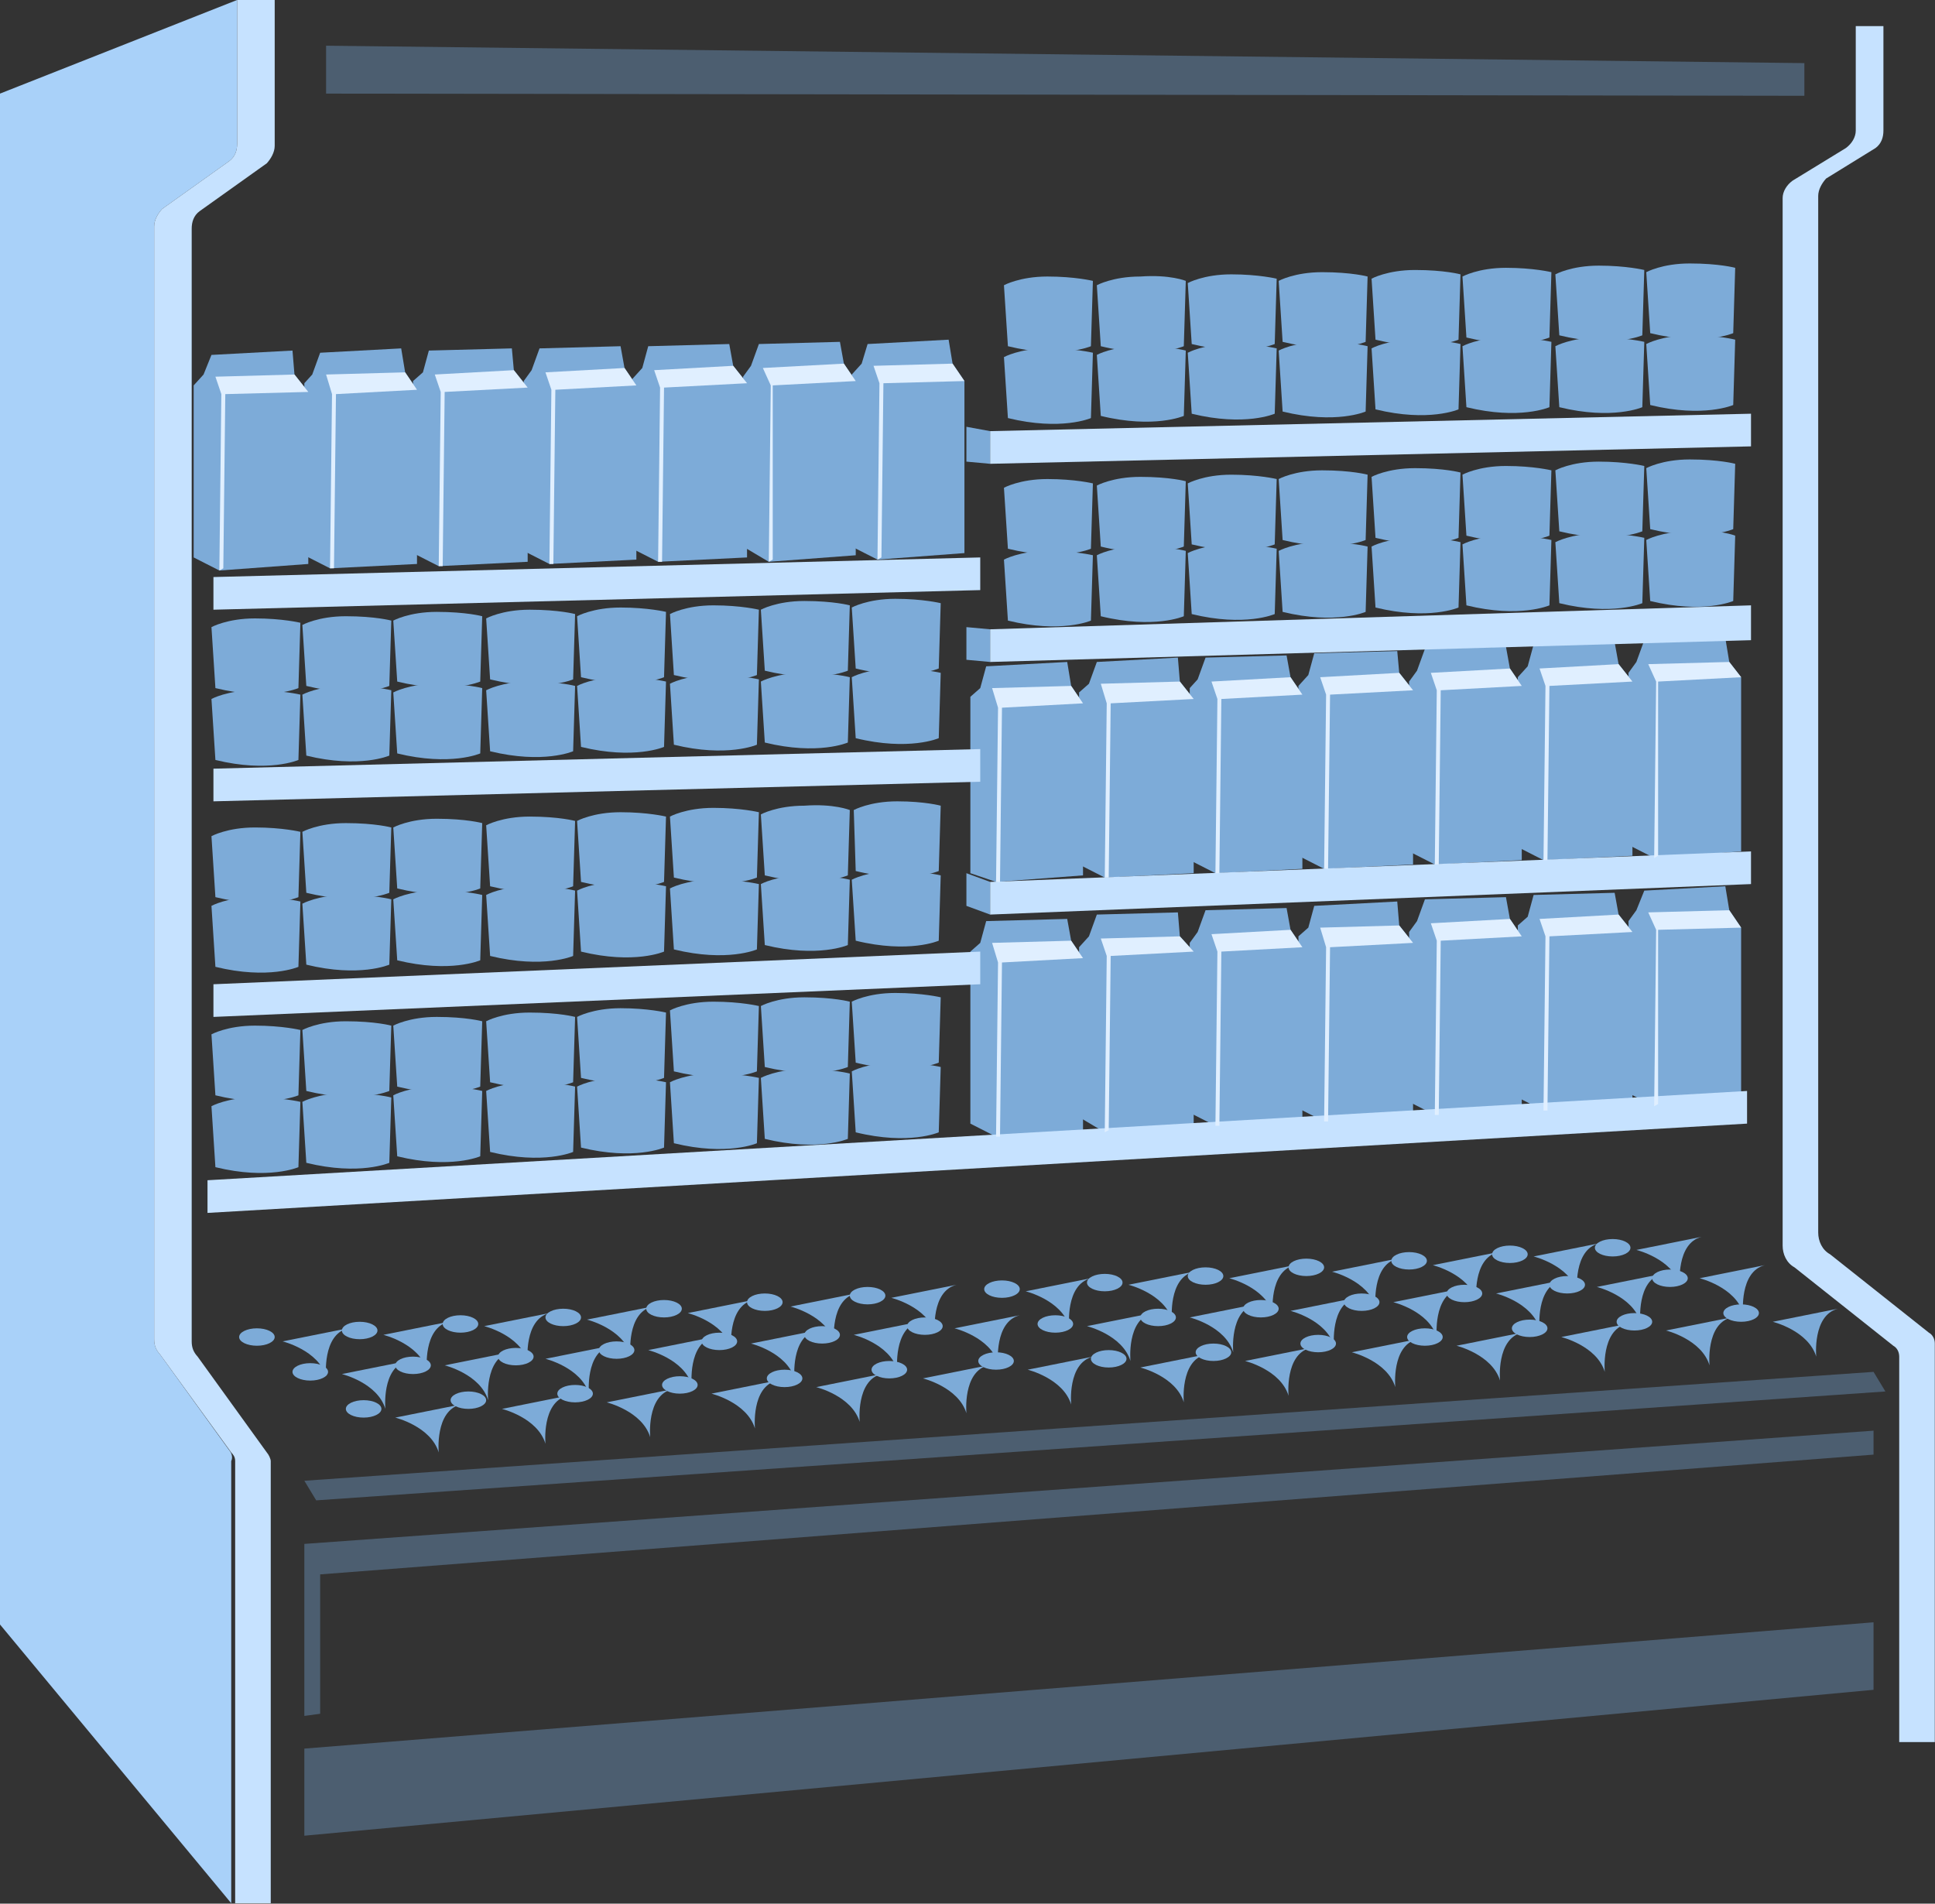 <?xml version='1.0' encoding='UTF-8' standalone='no'?>
<svg xmlns:svg="http://www.w3.org/2000/svg" inkscape:version="1.0beta1 (d07a077, 2019-11-03)" sodipodi:docname="Storerefrigerator_min_blue.svg" id="svg5455" xmlns="http://www.w3.org/2000/svg" xmlns:rdf="http://www.w3.org/1999/02/22-rdf-syntax-ns#" xmlns:inkscape="http://www.inkscape.org/namespaces/inkscape" height="122.91" xmlns:atv="http://webmi.atvise.com/2007/svgext" width="124.932" xmlns:sodipodi="http://sodipodi.sourceforge.net/DTD/sodipodi-0.dtd" version="1.1" xmlns:cc="http://creativecommons.org/ns#" xmlns:xlink="http://www.w3.org/1999/xlink" xmlns:dc="http://purl.org/dc/elements/1.1/">
 <rect width="100%" height="100%" fill="#333333" stroke="none"/>
 <defs id="defs5449"/>
 <sodipodi:namedview bordercolor="#666666" inkscape:window-x="234" inkscape:document-rotation="0" inkscape:pageopacity="0.0" borderopacity="1.0" inkscape:document-units="mm" inkscape:zoom="0.35" pagecolor="#ffffff" inkscape:cx="331.80714" inkscape:current-layer="layer1" inkscape:cy="243.7" id="base" inkscape:pageshadow="2" showgrid="false" inkscape:window-height="951" inkscape:window-maximized="0" inkscape:window-width="1644" inkscape:window-y="23"/>
 <g atv:refpx="62.466" inkscape:groupmode="layer" atv:refpy="61.455" id="layer1" transform="translate(-18.043,-83.688)" inkscape:label="Слой 1">
  <g atv:refpx="80.509" atv:refpy="145.143" id="g6750" transform="matrix(1.276,0,0,1.406,16.256,74.125)">
   <g atv:refpx="7.4" atv:refpy="50.5" id="shape">
    <path atv:refpx="7.4" atv:refpy="50.5" d="M13,73.4L9.5,69C9.3,68.8 9.2,68.6 9.2,68.3L9.2,17.2C9.2,16.9 9.399,16.599 9.6,16.4L13,14.2C13.3,14 13.4,13.7 13.4,13.399L13.4,6.8L1.4,11.1L1.4,81.4L13.1,94.2L13.1,73.9C13.2,73.7 13.1,73.5 13,73.4" id="path6113" inkscape:connector-curvature="0" fill="#a9d1f9"/>
   </g>
   <g atv:refpx="52.8" atv:refpy="46.2" id="dark">
    <polygon atv:refpx="50.9" atv:refpy="36.4" points="50.3,35.6 51.5,35.7 51.5,37.2 50.3,37.1 " id="polygon6116" fill="#7dabd8"/>
    <polygon atv:refpx="50.9" atv:refpy="27.25" points="50.3,26.4 51.5,26.6 51.5,28.1 50.3,28 " id="polygon6118" fill="#7dabd8"/>
    <polygon atv:refpx="50.9" atv:refpy="47.85" points="50.3,46.9 51.5,47.3 51.5,48.8 50.3,48.4 " id="polygon6120" fill="#7dabd8"/>
    <polygon atv:refpx="86.65" atv:refpy="52.55" points="88.7,47.5 84.6,47.7 84.2,48.6 83.8,49.1 83.8,57 85.1,57.6 89.5,57.3 89.5,49.4 88.9,48.6 " id="polygon6122" fill="#7dabd8"/>
    <polygon atv:refpx="81.1" atv:refpy="52.8" points="83.1,47.8 79,47.9 78.7,48.9 78.2,49.3 78.2,57.2 79.5,57.8 84,57.6 84,49.6 83.3,48.8 " id="polygon6124" fill="#7dabd8"/>
    <polygon atv:refpx="75.55" atv:refpy="53" points="77.6,48 73.5,48.1 73.1,49.1 72.7,49.6 72.7,57.4 74,58 78.4,57.8 78.4,49.8 77.8,49 " id="polygon6126" fill="#7dabd8"/>
    <polygon atv:refpx="70" atv:refpy="53.25" points="72.1,48.2 67.9,48.4 67.6,49.4 67.1,49.8 67.1,57.7 68.4,58.3 72.9,58.1 72.9,50.1 72.2,49.3 " id="polygon6128" fill="#7dabd8"/>
    <polygon atv:refpx="64.45" atv:refpy="53.5" points="66.5,48.5 62.4,48.6 62,49.6 61.6,50.1 61.6,57.9 62.9,58.5 67.3,58.3 67.3,50.3 66.7,49.5 " id="polygon6130" fill="#7dabd8"/>
    <polygon atv:refpx="58.9" atv:refpy="53.75" points="61,48.7 56.9,48.8 56.5,49.8 56,50.3 56,58.1 57.3,58.8 61.8,58.5 61.8,50.5 61.1,49.8 " id="polygon6132" fill="#7dabd8"/>
    <polygon atv:refpx="53.35" atv:refpy="54" points="55.4,49 51.3,49.1 51,50.1 50.5,50.5 50.5,58.4 51.8,59 56.2,58.8 56.2,50.8 55.6,50 " id="polygon6134" fill="#7dabd8"/>
    <polygon atv:refpx="86.65" atv:refpy="41.15" points="88.7,36.1 84.6,36.2 84.2,37.2 83.8,37.7 83.8,45.6 85.1,46.2 89.5,45.9 89.5,37.9 88.9,37.2 " id="polygon6136" fill="#7dabd8"/>
    <polygon atv:refpx="81.1" atv:refpy="41.3" points="83.1,36.3 79,36.4 78.7,37.4 78.2,37.9 78.2,45.7 79.5,46.3 84,46.1 84,38.1 83.3,37.3 " id="polygon6138" fill="#7dabd8"/>
    <polygon atv:refpx="75.55" atv:refpy="41.5" points="77.6,36.5 73.5,36.6 73.1,37.6 72.7,38.1 72.7,45.9 74,46.5 78.4,46.3 78.4,38.3 77.8,37.5 " id="polygon6140" fill="#7dabd8"/>
    <polygon atv:refpx="70" atv:refpy="41.7" points="72.1,36.7 67.9,36.8 67.6,37.8 67.1,38.3 67.1,46.1 68.4,46.7 72.9,46.5 72.9,38.5 72.2,37.7 " id="polygon6142" fill="#7dabd8"/>
    <polygon atv:refpx="64.45" atv:refpy="41.9" points="66.5,36.9 62.4,37 62,38 61.6,38.4 61.6,46.3 62.9,46.9 67.3,46.7 67.3,38.7 66.7,37.9 " id="polygon6144" fill="#7dabd8"/>
    <polygon atv:refpx="58.9" atv:refpy="42.05" points="61,37 56.9,37.2 56.5,38.2 56,38.6 56,46.5 57.3,47.1 61.8,46.9 61.8,38.9 61.1,38.1 " id="polygon6146" fill="#7dabd8"/>
    <polygon atv:refpx="53.35" atv:refpy="42.25" points="55.4,37.2 51.3,37.4 51,38.4 50.5,38.8 50.5,46.9 51.8,47.3 56.2,47 56.2,39.1 55.6,38.3 " id="polygon6148" fill="#7dabd8"/>
    <polygon atv:refpx="47.35" atv:refpy="27.45" points="49.4,22.4 45.3,22.6 45,23.5 44.5,24 44.5,31.9 45.8,32.5 50.2,32.2 50.2,24.3 49.6,23.5 " id="polygon6150" fill="#7dabd8"/>
    <polygon atv:refpx="41.85" atv:refpy="27.55" points="43.9,22.5 39.8,22.6 39.4,23.6 39,24.1 39,31.9 40.3,32.6 44.7,32.3 44.7,24.3 44.1,23.5 " id="polygon6152" fill="#7dabd8"/>
    <polygon atv:refpx="36.3" atv:refpy="27.6" points="38.3,22.6 34.2,22.7 33.9,23.7 33.4,24.2 33.4,32 34.7,32.6 39.2,32.4 39.2,24.4 38.5,23.6 " id="polygon6154" fill="#7dabd8"/>
    <polygon atv:refpx="30.75" atv:refpy="27.7" points="32.8,22.7 28.7,22.8 28.3,23.8 27.9,24.3 27.9,32.1 29.2,32.7 33.6,32.5 33.6,24.5 33,23.7 " id="polygon6156" fill="#7dabd8"/>
    <polygon atv:refpx="25.2" atv:refpy="27.8" points="27.3,22.8 23.1,22.9 22.8,23.9 22.3,24.3 22.3,32.2 23.6,32.8 28.1,32.6 28.1,24.6 27.4,23.8 " id="polygon6158" fill="#7dabd8"/>
    <polygon atv:refpx="19.65" atv:refpy="27.85" points="21.7,22.8 17.6,23 17.2,24 16.8,24.4 16.8,32.3 18.1,32.9 22.5,32.7 22.5,24.7 21.9,23.9 " id="polygon6160" fill="#7dabd8"/>
    <polygon atv:refpx="14.1" atv:refpy="27.95" points="16.2,22.9 12.1,23.1 11.7,24 11.2,24.5 11.2,32.4 12.5,33 17,32.7 17,24.8 16.3,24 " id="polygon6162" fill="#7dabd8"/>
    <g atv:refpx="30.55" atv:refpy="56.533" id="g6212">
     <g atv:refpx="46.75" atv:refpy="55.733" id="g6168">
      <path atv:refpx="46.75" atv:refpy="57.333" d="M49,55.8L48.9,58.8C48.9,58.8 47.4,59.4 44.699,58.8L44.5,56C44.5,56 45.3,55.6 46.7,55.6C48.1,55.6 49,55.8 49,55.8" id="path6164" inkscape:connector-curvature="0" fill="#7dabd8"/>
      <path atv:refpx="46.75" atv:refpy="54.133" d="M49,52.6L48.9,55.6C48.9,55.6 47.4,56.2 44.699,55.6L44.499,52.8C44.499,52.8 45.299,52.4 46.699,52.4C48.099,52.4 48.999,52.6 49,52.6" id="path6166" inkscape:connector-curvature="0" fill="#7dabd8"/>
     </g>
     <g atv:refpx="42.15" atv:refpy="55.983" id="g6174">
      <path atv:refpx="42.15" atv:refpy="57.633" d="M44.4,56.1L44.3,59.1C44.3,59.1 42.8,59.7 40.099,59.1L39.899,56.3C39.899,56.3 40.699,55.9 42.099,55.9C43.599,55.9 44.399,56.1 44.4,56.1" id="path6170" inkscape:connector-curvature="0" fill="#7dabd8"/>
      <path atv:refpx="42.15" atv:refpy="54.333" d="M44.4,52.8L44.3,55.8C44.3,55.8 42.8,56.4 40.099,55.8L39.9,53C39.9,53 40.699,52.6 42.1,52.6C43.6,52.6 44.4,52.8 44.4,52.8" id="path6172" inkscape:connector-curvature="0" fill="#7dabd8"/>
     </g>
     <g atv:refpx="37.55" atv:refpy="56.183" id="g6180">
      <path atv:refpx="37.55" atv:refpy="57.833" d="M39.8,56.3L39.699,59.3C39.699,59.3 38.199,59.9 35.499,59.3L35.299,56.5C35.299,56.5 36.099,56.1 37.499,56.1C38.899,56.1 39.799,56.3 39.8,56.3" id="path6176" inkscape:connector-curvature="0" fill="#7dabd8"/>
      <path atv:refpx="37.55" atv:refpy="54.533" d="M39.8,53L39.699,56C39.699,56 38.199,56.6 35.499,56L35.299,53.2C35.299,53.2 36.099,52.8 37.499,52.8C38.899,52.8 39.799,53 39.8,53" id="path6178" inkscape:connector-curvature="0" fill="#7dabd8"/>
     </g>
     <g atv:refpx="32.85" atv:refpy="56.433" id="g6186">
      <path atv:refpx="32.85" atv:refpy="58.033" d="M35.1,56.5L35,59.5C35,59.5 33.5,60.1 30.8,59.5L30.6,56.7C30.6,56.7 31.4,56.3 32.8,56.3C34.2,56.3 35.1,56.5 35.1,56.5" id="path6182" inkscape:connector-curvature="0" fill="#7dabd8"/>
      <path atv:refpx="32.85" atv:refpy="54.833" d="M35.1,53.3L35,56.3C35,56.3 33.5,56.9 30.8,56.3L30.6,53.5C30.6,53.5 31.4,53.1 32.8,53.1C34.2,53.1 35.1,53.3 35.1,53.3" id="path6184" inkscape:connector-curvature="0" fill="#7dabd8"/>
     </g>
     <g atv:refpx="28.25" atv:refpy="56.633" id="g6192">
      <path atv:refpx="28.25" atv:refpy="58.233" d="M30.5,56.7L30.4,59.7C30.4,59.7 28.9,60.3 26.2,59.7L26,56.9C26,56.9 26.8,56.5 28.2,56.5C29.7,56.5 30.5,56.7 30.5,56.7" id="path6188" inkscape:connector-curvature="0" fill="#7dabd8"/>
      <path atv:refpx="28.25" atv:refpy="55.033" d="M30.5,53.5L30.4,56.5C30.4,56.5 28.9,57.1 26.2,56.5L26,53.7C26,53.7 26.8,53.3 28.2,53.3C29.7,53.3 30.5,53.5 30.5,53.5" id="path6190" inkscape:connector-curvature="0" fill="#7dabd8"/>
     </g>
     <g atv:refpx="23.55" atv:refpy="56.833" id="g6198">
      <path atv:refpx="23.55" atv:refpy="58.433" d="M25.8,56.9L25.7,59.9C25.7,59.9 24.2,60.5 21.5,59.9L21.3,57.1C21.3,57.1 22.1,56.7 23.5,56.7C25,56.7 25.8,56.9 25.8,56.9" id="path6194" inkscape:connector-curvature="0" fill="#7dabd8"/>
      <path atv:refpx="23.55" atv:refpy="55.233" d="M25.8,53.7L25.7,56.7C25.7,56.7 24.2,57.3 21.5,56.7L21.3,53.9C21.3,53.9 22.1,53.5 23.5,53.5C25,53.5 25.8,53.7 25.8,53.7" id="path6196" inkscape:connector-curvature="0" fill="#7dabd8"/>
     </g>
     <g atv:refpx="18.95" atv:refpy="57.083" id="g6204">
      <path atv:refpx="18.95" atv:refpy="58.733" d="M21.2,57.2L21.099,60.2C21.099,60.2 19.599,60.8 16.9,60.2L16.7,57.4C16.7,57.4 17.5,57 18.9,57C20.4,57 21.2,57.2 21.2,57.2" id="path6200" inkscape:connector-curvature="0" fill="#7dabd8"/>
      <path atv:refpx="18.95" atv:refpy="55.433" d="M21.2,53.9L21.099,56.9C21.099,56.9 19.599,57.5 16.9,56.9L16.7,54.1C16.7,54.1 17.5,53.7 18.9,53.7C20.4,53.7 21.2,53.9 21.2,53.9" id="path6202" inkscape:connector-curvature="0" fill="#7dabd8"/>
     </g>
     <g atv:refpx="14.35" atv:refpy="57.283" id="g6210">
      <path atv:refpx="14.35" atv:refpy="58.933" d="M16.6,57.4L16.5,60.4C16.5,60.4 15,61 12.3,60.4L12.1,57.6C12.1,57.6 12.9,57.2 14.3,57.2C15.7,57.2 16.6,57.4 16.6,57.4" id="path6206" inkscape:connector-curvature="0" fill="#7dabd8"/>
      <path atv:refpx="14.35" atv:refpy="55.633" d="M16.6,54.1L16.5,57.1C16.5,57.1 15,57.7 12.3,57.1L12.1,54.3C12.1,54.3 12.9,53.9 14.3,53.9C15.7,53.9 16.6,54.1 16.6,54.1" id="path6208" inkscape:connector-curvature="0" fill="#7dabd8"/>
     </g>
    </g>
    <g atv:refpx="70.7" atv:refpy="31.733" id="g6262">
     <g atv:refpx="86.95" atv:refpy="31.283" id="g6218">
      <path atv:refpx="86.95" atv:refpy="32.923" d="M89.2,31.4L89.1,34.4C89.1,34.4 87.6,35 84.9,34.4L84.7,31.599C84.7,31.599 85.5,31.2 86.9,31.2C88.4,31.099 89.2,31.4 89.2,31.4" id="path6214" inkscape:connector-curvature="0" fill="#7dabd8"/>
      <path atv:refpx="86.95" atv:refpy="29.633" d="M89.2,28.1L89.1,31.1C89.1,31.1 87.6,31.7 84.9,31.1L84.7,28.3C84.7,28.3 85.5,27.9 86.9,27.9C88.4,27.9 89.2,28.1 89.2,28.1" id="path6216" inkscape:connector-curvature="0" fill="#7dabd8"/>
     </g>
     <g atv:refpx="82.35" atv:refpy="31.383" id="g6224">
      <path atv:refpx="82.35" atv:refpy="33.033" d="M84.6,31.5L84.5,34.5C84.5,34.5 83,35.1 80.3,34.5L80.1,31.7C80.1,31.7 80.899,31.3 82.3,31.3C83.7,31.3 84.6,31.5 84.6,31.5" id="path6220" inkscape:connector-curvature="0" fill="#7dabd8"/>
      <path atv:refpx="82.35" atv:refpy="29.733" d="M84.6,28.2L84.5,31.2C84.5,31.2 83,31.8 80.3,31.2L80.1,28.4C80.1,28.4 80.899,28 82.3,28C83.7,28 84.6,28.2 84.6,28.2" id="path6222" inkscape:connector-curvature="0" fill="#7dabd8"/>
     </g>
     <g atv:refpx="77.65" atv:refpy="31.533" id="g6230">
      <path atv:refpx="77.65" atv:refpy="33.133" d="M79.9,31.6L79.8,34.6C79.8,34.6 78.3,35.2 75.6,34.6L75.4,31.8C75.4,31.8 76.2,31.4 77.6,31.4C79,31.4 79.9,31.6 79.9,31.6" id="path6226" inkscape:connector-curvature="0" fill="#7dabd8"/>
      <path atv:refpx="77.65" atv:refpy="29.933" d="M79.9,28.4L79.8,31.4C79.8,31.4 78.3,32 75.6,31.4L75.4,28.599C75.4,28.599 76.2,28.2 77.6,28.2C79,28.2 79.9,28.4 79.9,28.4" id="path6228" inkscape:connector-curvature="0" fill="#7dabd8"/>
     </g>
     <g atv:refpx="73.05" atv:refpy="31.633" id="g6236">
      <path atv:refpx="73.05" atv:refpy="33.233" d="M75.3,31.7L75.2,34.7C75.2,34.7 73.7,35.3 71,34.7L70.8,31.9C70.8,31.9 71.6,31.5 73,31.5C74.5,31.5 75.3,31.7 75.3,31.7" id="path6232" inkscape:connector-curvature="0" fill="#7dabd8"/>
      <path atv:refpx="73.05" atv:refpy="30.033" d="M75.3,28.5L75.2,31.5C75.2,31.5 73.7,32.1 71,31.5L70.8,28.7C70.8,28.7 71.6,28.3 73,28.3C74.5,28.3 75.3,28.5 75.3,28.5" id="path6234" inkscape:connector-curvature="0" fill="#7dabd8"/>
     </g>
     <g atv:refpx="68.35" atv:refpy="31.783" id="g6242">
      <path atv:refpx="68.35" atv:refpy="33.433" d="M70.6,31.9L70.5,34.9C70.5,34.9 69,35.5 66.3,34.9L66.1,32.1C66.1,32.1 66.899,31.7 68.3,31.7C69.8,31.7 70.6,31.9 70.6,31.9" id="path6238" inkscape:connector-curvature="0" fill="#7dabd8"/>
      <path atv:refpx="68.35" atv:refpy="30.133" d="M70.6,28.6L70.5,31.6C70.5,31.6 69,32.2 66.3,31.6L66.1,28.8C66.1,28.8 66.899,28.4 68.3,28.4C69.8,28.4 70.6,28.6 70.6,28.6" id="path6240" inkscape:connector-curvature="0" fill="#7dabd8"/>
     </g>
     <g atv:refpx="63.75" atv:refpy="31.933" id="g6248">
      <path atv:refpx="63.75" atv:refpy="33.533" d="M66,32L65.9,35C65.9,35 64.4,35.6 61.7,35L61.5,32.2C61.5,32.2 62.3,31.8 63.7,31.8C65.1,31.8 66,32 66,32" id="path6244" inkscape:connector-curvature="0" fill="#7dabd8"/>
      <path atv:refpx="63.75" atv:refpy="30.333" d="M66,28.8L65.9,31.8C65.9,31.8 64.4,32.4 61.7,31.8L61.5,29C61.5,29 62.3,28.6 63.7,28.6C65.1,28.6 66,28.8 66,28.8" id="path6246" inkscape:connector-curvature="0" fill="#7dabd8"/>
     </g>
     <g atv:refpx="59.15" atv:refpy="32.033" id="g6254">
      <path atv:refpx="59.15" atv:refpy="33.633" d="M61.4,32.1L61.3,35.1C61.3,35.1 59.8,35.7 57.099,35.1L56.899,32.3C56.899,32.3 57.699,31.9 59.099,31.9C60.599,31.9 61.399,32.1 61.4,32.1" id="path6250" inkscape:connector-curvature="0" fill="#7dabd8"/>
      <path atv:refpx="59.15" atv:refpy="30.433" d="M61.4,28.9L61.3,31.9C61.3,31.9 59.8,32.5 57.099,31.9L56.899,29.099C56.899,29.099 57.699,28.7 59.099,28.7C60.599,28.7 61.399,28.9 61.4,28.9" id="path6252" inkscape:connector-curvature="0" fill="#7dabd8"/>
     </g>
     <g atv:refpx="54.45" atv:refpy="32.183" id="g6260">
      <path atv:refpx="54.45" atv:refpy="33.833" d="M56.7,32.299L56.6,35.3C56.6,35.3 55.1,35.9 52.4,35.3L52.199,32.5C52.199,32.5 52.999,32.1 54.4,32.1C55.8,32.1 56.699,32.3 56.7,32.299" id="path6256" inkscape:connector-curvature="0" fill="#7dabd8"/>
      <path atv:refpx="54.45" atv:refpy="30.533" d="M56.7,29L56.6,32C56.6,32 55.1,32.6 52.4,32L52.199,29.2C52.199,29.2 52.999,28.8 54.4,28.8C55.8,28.8 56.699,29 56.7,29" id="path6258" inkscape:connector-curvature="0" fill="#7dabd8"/>
     </g>
    </g>
    <g atv:refpx="70.7" atv:refpy="22.583" id="g6312">
     <g atv:refpx="86.95" atv:refpy="22.283" id="g6268">
      <path atv:refpx="86.95" atv:refpy="23.933" d="M89.2,22.4L89.1,25.4C89.1,25.4 87.6,26 84.9,25.4L84.7,22.599C84.7,22.599 85.5,22.2 86.9,22.2C88.4,22.2 89.2,22.4 89.2,22.4" id="path6264" inkscape:connector-curvature="0" fill="#7dabd8"/>
      <path atv:refpx="86.95" atv:refpy="20.633" d="M89.2,19.1L89.1,22.1C89.1,22.1 87.6,22.7 84.9,22.1L84.7,19.3C84.7,19.3 85.5,18.9 86.9,18.9C88.4,18.9 89.2,19.1 89.2,19.1" id="path6266" inkscape:connector-curvature="0" fill="#7dabd8"/>
     </g>
     <g atv:refpx="82.35" atv:refpy="22.383" id="g6274">
      <path atv:refpx="82.35" atv:refpy="24.033" d="M84.6,22.5L84.5,25.5C84.5,25.5 83,26.1 80.3,25.5L80.1,22.7C80.1,22.7 80.899,22.3 82.3,22.3C83.7,22.3 84.6,22.5 84.6,22.5" id="path6270" inkscape:connector-curvature="0" fill="#7dabd8"/>
      <path atv:refpx="82.35" atv:refpy="20.733" d="M84.6,19.2L84.5,22.2C84.5,22.2 83,22.8 80.3,22.2L80.1,19.4C80.1,19.4 80.899,19 82.3,19C83.7,19 84.6,19.2 84.6,19.2" id="path6272" inkscape:connector-curvature="0" fill="#7dabd8"/>
     </g>
     <g atv:refpx="77.65" atv:refpy="22.433" id="g6280">
      <path atv:refpx="77.65" atv:refpy="24.033" d="M79.9,22.5L79.8,25.5C79.8,25.5 78.3,26.1 75.6,25.5L75.4,22.7C75.4,22.7 76.2,22.3 77.6,22.3C79,22.3 79.9,22.5 79.9,22.5" id="path6276" inkscape:connector-curvature="0" fill="#7dabd8"/>
      <path atv:refpx="77.65" atv:refpy="20.833" d="M79.9,19.3L79.8,22.3C79.8,22.3 78.3,22.9 75.6,22.3L75.4,19.5C75.4,19.5 76.2,19.1 77.6,19.1C79,19.1 79.9,19.3 79.9,19.3" id="path6278" inkscape:connector-curvature="0" fill="#7dabd8"/>
     </g>
     <g atv:refpx="73.05" atv:refpy="22.533" id="g6286">
      <path atv:refpx="73.05" atv:refpy="24.133" d="M75.3,22.6L75.2,25.6C75.2,25.6 73.7,26.2 71,25.6L70.8,22.8C70.8,22.8 71.6,22.4 73,22.4C74.5,22.4 75.3,22.6 75.3,22.6" id="path6282" inkscape:connector-curvature="0" fill="#7dabd8"/>
      <path atv:refpx="73.05" atv:refpy="20.933" d="M75.3,19.4L75.2,22.4C75.2,22.4 73.7,23 71,22.4L70.8,19.599C70.8,19.599 71.6,19.2 73,19.2C74.5,19.2 75.3,19.4 75.3,19.4" id="path6284" inkscape:connector-curvature="0" fill="#7dabd8"/>
     </g>
     <g atv:refpx="68.35" atv:refpy="22.633" id="g6292">
      <path atv:refpx="68.35" atv:refpy="24.233" d="M70.6,22.7L70.5,25.7C70.5,25.7 69,26.3 66.3,25.7L66.1,22.9C66.1,22.9 66.899,22.5 68.3,22.5C69.8,22.5 70.6,22.7 70.6,22.7" id="path6288" inkscape:connector-curvature="0" fill="#7dabd8"/>
      <path atv:refpx="68.35" atv:refpy="21.033" d="M70.6,19.5L70.5,22.5C70.5,22.5 69,23.1 66.3,22.5L66.1,19.7C66.1,19.7 66.899,19.3 68.3,19.3C69.8,19.3 70.6,19.5 70.6,19.5" id="path6290" inkscape:connector-curvature="0" fill="#7dabd8"/>
     </g>
     <g atv:refpx="63.75" atv:refpy="22.733" id="g6298">
      <path atv:refpx="63.75" atv:refpy="24.333" d="M66,22.8L65.9,25.8C65.9,25.8 64.4,26.4 61.7,25.8L61.5,23C61.5,23 62.3,22.6 63.7,22.6C65.1,22.6 66,22.8 66,22.8" id="path6294" inkscape:connector-curvature="0" fill="#7dabd8"/>
      <path atv:refpx="63.75" atv:refpy="21.133" d="M66,19.6L65.9,22.6C65.9,22.6 64.4,23.2 61.7,22.6L61.5,19.8C61.5,19.8 62.3,19.4 63.7,19.4C65.1,19.4 66,19.6 66,19.6" id="path6296" inkscape:connector-curvature="0" fill="#7dabd8"/>
     </g>
     <g atv:refpx="59.15" atv:refpy="22.833" id="g6304">
      <path atv:refpx="59.15" atv:refpy="24.433" d="M61.4,22.9L61.3,25.9C61.3,25.9 59.8,26.5 57.099,25.9L56.899,23.099C56.899,23.099 57.699,22.7 59.099,22.7C60.599,22.7 61.399,22.9 61.4,22.9" id="path6300" inkscape:connector-curvature="0" fill="#7dabd8"/>
      <path atv:refpx="59.15" atv:refpy="21.223" d="M61.4,19.7L61.3,22.7C61.3,22.7 59.8,23.3 57.099,22.7L56.899,19.9C56.899,19.9 57.699,19.5 59.099,19.5C60.599,19.4 61.399,19.7 61.4,19.7" id="path6302" inkscape:connector-curvature="0" fill="#7dabd8"/>
     </g>
     <g atv:refpx="54.45" atv:refpy="22.883" id="g6310">
      <path atv:refpx="54.45" atv:refpy="24.533" d="M56.7,23L56.6,26C56.6,26 55.1,26.6 52.4,26L52.199,23.2C52.199,23.2 52.999,22.8 54.4,22.8C55.8,22.8 56.699,23 56.7,23" id="path6306" inkscape:connector-curvature="0" fill="#7dabd8"/>
      <path atv:refpx="54.45" atv:refpy="21.233" d="M56.7,19.7L56.6,22.7C56.6,22.7 55.1,23.3 52.4,22.7L52.199,19.9C52.199,19.9 52.999,19.5 54.4,19.5C55.8,19.5 56.699,19.7 56.7,19.7" id="path6308" inkscape:connector-curvature="0" fill="#7dabd8"/>
     </g>
    </g>
    <g atv:refpx="30.55" atv:refpy="47.533" id="g6362">
     <g atv:refpx="46.75" atv:refpy="46.933" id="g6318">
      <path atv:refpx="46.75" atv:refpy="48.533" d="M49,47L48.9,50C48.9,50 47.4,50.6 44.699,50L44.499,47.2C44.499,47.2 45.299,46.8 46.699,46.8C48.099,46.8 48.999,47 49,47" id="path6314" inkscape:connector-curvature="0" fill="#7dabd8"/>
      <path atv:refpx="46.8" atv:refpy="45.333" d="M49,43.8L48.9,46.8C48.9,46.8 47.4,47.4 44.699,46.8L44.6,44C44.6,44 45.4,43.6 46.8,43.6C48.2,43.6 49,43.8 49,43.8" id="path6316" inkscape:connector-curvature="0" fill="#7dabd8"/>
     </g>
     <g atv:refpx="42.15" atv:refpy="47.133" id="g6324">
      <path atv:refpx="42.15" atv:refpy="48.733" d="M44.4,47.2L44.3,50.2C44.3,50.2 42.8,50.8 40.099,50.2L39.899,47.4C39.899,47.4 40.699,47 42.099,47C43.599,47 44.399,47.2 44.4,47.2" id="path6320" inkscape:connector-curvature="0" fill="#7dabd8"/>
      <path atv:refpx="42.15" atv:refpy="45.523" d="M44.4,44L44.3,47C44.3,47 42.8,47.6 40.099,47L39.899,44.2C39.899,44.2 40.699,43.8 42.099,43.8C43.599,43.7 44.399,44 44.4,44" id="path6322" inkscape:connector-curvature="0" fill="#7dabd8"/>
     </g>
     <g atv:refpx="37.55" atv:refpy="47.283" id="g6330">
      <path atv:refpx="37.55" atv:refpy="48.933" d="M39.8,47.4L39.699,50.4C39.699,50.4 38.199,51 35.499,50.4L35.299,47.6C35.299,47.6 36.099,47.2 37.499,47.2C38.899,47.2 39.799,47.4 39.8,47.4" id="path6326" inkscape:connector-curvature="0" fill="#7dabd8"/>
      <path atv:refpx="37.55" atv:refpy="45.633" d="M39.8,44.1L39.699,47.1C39.699,47.1 38.199,47.7 35.499,47.1L35.299,44.3C35.299,44.3 36.099,43.9 37.499,43.9C38.899,43.9 39.799,44.1 39.8,44.1" id="path6328" inkscape:connector-curvature="0" fill="#7dabd8"/>
     </g>
     <g atv:refpx="32.85" atv:refpy="47.433" id="g6336">
      <path atv:refpx="32.85" atv:refpy="49.033" d="M35.1,47.5L35,50.5C35,50.5 33.5,51.1 30.8,50.5L30.6,47.7C30.6,47.7 31.4,47.3 32.8,47.3C34.2,47.3 35.1,47.5 35.1,47.5" id="path6332" inkscape:connector-curvature="0" fill="#7dabd8"/>
      <path atv:refpx="32.85" atv:refpy="45.833" d="M35.1,44.3L35,47.3C35,47.3 33.5,47.9 30.8,47.3L30.6,44.5C30.6,44.5 31.4,44.1 32.8,44.1C34.2,44.1 35.1,44.3 35.1,44.3" id="path6334" inkscape:connector-curvature="0" fill="#7dabd8"/>
     </g>
     <g atv:refpx="28.25" atv:refpy="47.633" id="g6342">
      <path atv:refpx="28.25" atv:refpy="49.233" d="M30.5,47.7L30.4,50.7C30.4,50.7 28.9,51.3 26.2,50.7L26,47.9C26,47.9 26.8,47.5 28.2,47.5C29.7,47.5 30.5,47.7 30.5,47.7" id="path6338" inkscape:connector-curvature="0" fill="#7dabd8"/>
      <path atv:refpx="28.25" atv:refpy="46.033" d="M30.5,44.5L30.4,47.5C30.4,47.5 28.9,48.1 26.2,47.5L26,44.7C26,44.7 26.8,44.3 28.2,44.3C29.7,44.3 30.5,44.5 30.5,44.5" id="path6340" inkscape:connector-curvature="0" fill="#7dabd8"/>
     </g>
     <g atv:refpx="23.55" atv:refpy="47.783" id="g6348">
      <path atv:refpx="23.55" atv:refpy="49.433" d="M25.8,47.9L25.7,50.9C25.7,50.9 24.2,51.5 21.5,50.9L21.3,48.1C21.3,48.1 22.1,47.7 23.5,47.7C25,47.7 25.8,47.9 25.8,47.9" id="path6344" inkscape:connector-curvature="0" fill="#7dabd8"/>
      <path atv:refpx="23.55" atv:refpy="46.133" d="M25.8,44.6L25.7,47.6C25.7,47.6 24.2,48.2 21.5,47.6L21.3,44.8C21.3,44.8 22.1,44.4 23.5,44.4C25,44.4 25.8,44.6 25.8,44.6" id="path6346" inkscape:connector-curvature="0" fill="#7dabd8"/>
     </g>
     <g atv:refpx="18.95" atv:refpy="47.983" id="g6354">
      <path atv:refpx="18.95" atv:refpy="49.633" d="M21.2,48.1L21.099,51.1C21.099,51.1 19.599,51.7 16.9,51.1L16.7,48.3C16.7,48.3 17.5,47.9 18.9,47.9C20.4,47.9 21.2,48.1 21.2,48.1" id="path6350" inkscape:connector-curvature="0" fill="#7dabd8"/>
      <path atv:refpx="18.95" atv:refpy="46.333" d="M21.2,44.8L21.099,47.8C21.099,47.8 19.599,48.4 16.9,47.8L16.7,45C16.7,45 17.5,44.6 18.9,44.6C20.4,44.6 21.2,44.8 21.2,44.8" id="path6352" inkscape:connector-curvature="0" fill="#7dabd8"/>
     </g>
     <g atv:refpx="14.35" atv:refpy="48.133" id="g6360">
      <path atv:refpx="14.35" atv:refpy="49.733" d="M16.6,48.2L16.5,51.2C16.5,51.2 15,51.8 12.3,51.2L12.1,48.4C12.1,48.4 12.9,48 14.3,48C15.7,48 16.6,48.2 16.6,48.2" id="path6356" inkscape:connector-curvature="0" fill="#7dabd8"/>
      <path atv:refpx="14.35" atv:refpy="46.533" d="M16.6,45L16.5,48C16.5,48 15,48.6 12.3,48L12.1,45.2C12.1,45.2 12.9,44.8 14.3,44.8C15.7,44.8 16.6,45 16.6,45" id="path6358" inkscape:connector-curvature="0" fill="#7dabd8"/>
     </g>
    </g>
    <g atv:refpx="30.55" atv:refpy="38.133" id="g6412">
     <g atv:refpx="46.75" atv:refpy="37.633" id="g6368">
      <path atv:refpx="46.75" atv:refpy="39.233" d="M49,37.7L48.9,40.7C48.9,40.7 47.4,41.3 44.699,40.7L44.499,37.9C44.499,37.9 45.299,37.5 46.699,37.5C48.099,37.5 48.999,37.7 49,37.7" id="path6364" inkscape:connector-curvature="0" fill="#7dabd8"/>
      <path atv:refpx="46.75" atv:refpy="36.033" d="M49,34.5L48.9,37.5C48.9,37.5 47.4,38.1 44.699,37.5L44.499,34.7C44.499,34.7 45.299,34.3 46.699,34.3C48.099,34.3 48.999,34.5 49,34.5" id="path6366" inkscape:connector-curvature="0" fill="#7dabd8"/>
     </g>
     <g atv:refpx="42.15" atv:refpy="37.783" id="g6374">
      <path atv:refpx="42.15" atv:refpy="39.433" d="M44.4,37.9L44.3,40.9C44.3,40.9 42.8,41.5 40.099,40.9L39.899,38.1C39.899,38.1 40.699,37.7 42.099,37.7C43.599,37.7 44.399,37.9 44.4,37.9" id="path6370" inkscape:connector-curvature="0" fill="#7dabd8"/>
      <path atv:refpx="42.15" atv:refpy="36.133" d="M44.4,34.6L44.3,37.6C44.3,37.6 42.8,38.2 40.099,37.6L39.899,34.8C39.899,34.8 40.699,34.4 42.099,34.4C43.599,34.4 44.399,34.6 44.4,34.6" id="path6372" inkscape:connector-curvature="0" fill="#7dabd8"/>
     </g>
     <g atv:refpx="37.55" atv:refpy="37.933" id="g6380">
      <path atv:refpx="37.55" atv:refpy="39.533" d="M39.8,38L39.699,41C39.699,41 38.199,41.6 35.499,41L35.299,38.2C35.299,38.2 36.099,37.8 37.499,37.8C38.899,37.8 39.799,38 39.8,38" id="path6376" inkscape:connector-curvature="0" fill="#7dabd8"/>
      <path atv:refpx="37.55" atv:refpy="36.333" d="M39.8,34.8L39.699,37.8C39.699,37.8 38.199,38.4 35.499,37.8L35.3,35C35.3,35 36.099,34.6 37.5,34.6C38.9,34.6 39.8,34.8 39.8,34.8" id="path6378" inkscape:connector-curvature="0" fill="#7dabd8"/>
     </g>
     <g atv:refpx="32.85" atv:refpy="38.033" id="g6386">
      <path atv:refpx="32.85" atv:refpy="39.633" d="M35.1,38.1L35,41.1C35,41.1 33.5,41.7 30.8,41.1L30.6,38.3C30.6,38.3 31.4,37.9 32.8,37.9C34.2,37.9 35.1,38.1 35.1,38.1" id="path6382" inkscape:connector-curvature="0" fill="#7dabd8"/>
      <path atv:refpx="32.85" atv:refpy="36.433" d="M35.1,34.9L35,37.9C35,37.9 33.5,38.5 30.8,37.9L30.6,35.1C30.6,35.1 31.4,34.7 32.8,34.7C34.2,34.7 35.1,34.9 35.1,34.9" id="path6384" inkscape:connector-curvature="0" fill="#7dabd8"/>
     </g>
     <g atv:refpx="28.25" atv:refpy="38.183" id="g6392">
      <path atv:refpx="28.25" atv:refpy="39.833" d="M30.5,38.3L30.4,41.3C30.4,41.3 28.9,41.9 26.2,41.3L26,38.5C26,38.5 26.8,38.1 28.2,38.1C29.7,38.1 30.5,38.3 30.5,38.3" id="path6388" inkscape:connector-curvature="0" fill="#7dabd8"/>
      <path atv:refpx="28.25" atv:refpy="36.533" d="M30.5,35L30.4,38C30.4,38 28.9,38.6 26.2,38L26,35.2C26,35.2 26.8,34.8 28.2,34.8C29.7,34.8 30.5,35 30.5,35" id="path6390" inkscape:connector-curvature="0" fill="#7dabd8"/>
     </g>
     <g atv:refpx="23.55" atv:refpy="38.283" id="g6398">
      <path atv:refpx="23.55" atv:refpy="39.933" d="M25.8,38.4L25.7,41.4C25.7,41.4 24.2,42 21.5,41.4L21.3,38.6C21.3,38.6 22.1,38.2 23.5,38.2C25,38.2 25.8,38.4 25.8,38.4" id="path6394" inkscape:connector-curvature="0" fill="#7dabd8"/>
      <path atv:refpx="23.55" atv:refpy="36.633" d="M25.8,35.1L25.7,38.1C25.7,38.1 24.2,38.7 21.5,38.1L21.3,35.3C21.3,35.3 22.1,34.9 23.5,34.9C25,34.9 25.8,35.1 25.8,35.1" id="path6396" inkscape:connector-curvature="0" fill="#7dabd8"/>
     </g>
     <g atv:refpx="18.95" atv:refpy="38.433" id="g6404">
      <path atv:refpx="18.95" atv:refpy="40.033" d="M21.2,38.5L21.099,41.5C21.099,41.5 19.599,42.1 16.9,41.5L16.7,38.7C16.7,38.7 17.5,38.3 18.9,38.3C20.4,38.3 21.2,38.5 21.2,38.5" id="path6400" inkscape:connector-curvature="0" fill="#7dabd8"/>
      <path atv:refpx="18.95" atv:refpy="36.833" d="M21.2,35.3L21.099,38.3C21.099,38.3 19.599,38.9 16.9,38.3L16.7,35.5C16.7,35.5 17.5,35.1 18.9,35.1C20.4,35.1 21.2,35.3 21.2,35.3" id="path6402" inkscape:connector-curvature="0" fill="#7dabd8"/>
     </g>
     <g atv:refpx="14.35" atv:refpy="38.583" id="g6410">
      <path atv:refpx="14.35" atv:refpy="40.233" d="M16.6,38.7L16.5,41.7C16.5,41.7 15,42.3 12.3,41.7L12.1,38.9C12.1,38.9 12.9,38.5 14.3,38.5C15.7,38.5 16.6,38.7 16.6,38.7" id="path6406" inkscape:connector-curvature="0" fill="#7dabd8"/>
      <path atv:refpx="14.35" atv:refpy="36.933" d="M16.6,35.4L16.5,38.4C16.5,38.4 15,39 12.3,38.4L12.1,35.6C12.1,35.6 12.9,35.2 14.3,35.2C15.7,35.2 16.6,35.4 16.6,35.4" id="path6408" inkscape:connector-curvature="0" fill="#7dabd8"/>
     </g>
    </g>
    <g atv:refpx="37.8" atv:refpy="71.2" id="g6456">
     <g atv:refpx="21.8" atv:refpy="72.3" id="g6418">
      <ellipse atv:refpx="19.8" ry="0.4" atv:refpy="71.5" id="ellipse6414" cy="71.5" cx="19.8" fill="#7dabd8" rx="0.9"/>
      <path atv:refpx="23.05" atv:refpy="72.4" d="M21.4,71.9C21.4,71.9 23.2,72.3 23.599,73.5C23.599,73.5 23.4,71.6 24.7,71.3" id="path6416" inkscape:connector-curvature="0" fill="#7dabd8"/>
     </g>
     <g atv:refpx="27.15" atv:refpy="71.9" id="g6424">
      <ellipse atv:refpx="25.1" ry="0.4" atv:refpy="71.1" id="ellipse6420" cy="71.1" cx="25.1" fill="#7dabd8" rx="0.9"/>
      <path atv:refpx="28.45" atv:refpy="72" d="M26.8,71.5C26.8,71.5 28.6,71.9 29,73.1C29,73.1 28.8,71.199 30.1,70.899" id="path6422" inkscape:connector-curvature="0" fill="#7dabd8"/>
     </g>
     <g atv:refpx="32.5" atv:refpy="71.6" id="g6430">
      <ellipse atv:refpx="30.5" ry="0.4" atv:refpy="70.8" id="ellipse6426" cy="70.8" cx="30.5" fill="#7dabd8" rx="0.9"/>
      <path atv:refpx="33.75" atv:refpy="71.7" d="M32.1,71.2C32.1,71.2 33.9,71.6 34.3,72.8C34.3,72.8 34.1,70.899 35.4,70.6" id="path6428" inkscape:connector-curvature="0" fill="#7dabd8"/>
     </g>
     <g atv:refpx="37.8" atv:refpy="71.2" id="g6436">
      <ellipse atv:refpx="35.8" ry="0.4" atv:refpy="70.4" id="ellipse6432" cy="70.4" cx="35.8" fill="#7dabd8" rx="0.9"/>
      <path atv:refpx="39.05" atv:refpy="71.3" d="M37.4,70.8C37.4,70.8 39.199,71.2 39.6,72.399C39.6,72.399 39.4,70.499 40.7,70.199" id="path6434" inkscape:connector-curvature="0" fill="#7dabd8"/>
     </g>
     <g atv:refpx="43.1" atv:refpy="70.9" id="g6442">
      <ellipse atv:refpx="41.1" ry="0.4" atv:refpy="70.1" id="ellipse6438" cy="70.1" cx="41.1" fill="#7dabd8" rx="0.9"/>
      <path atv:refpx="44.35" atv:refpy="71" d="M42.7,70.5C42.7,70.5 44.5,70.9 44.9,72.1C44.9,72.1 44.7,70.199 46,69.899" id="path6440" inkscape:connector-curvature="0" fill="#7dabd8"/>
     </g>
     <g atv:refpx="48.45" atv:refpy="70.5" id="g6448">
      <ellipse atv:refpx="46.4" ry="0.4" atv:refpy="69.7" id="ellipse6444" cy="69.7" cx="46.4" fill="#7dabd8" rx="0.9"/>
      <path atv:refpx="49.75" atv:refpy="70.6" d="M48.1,70.1C48.1,70.1 49.9,70.5 50.3,71.699C50.3,71.699 50.1,69.799 51.4,69.499" id="path6446" inkscape:connector-curvature="0" fill="#7dabd8"/>
     </g>
     <g atv:refpx="53.8" atv:refpy="70.1" id="g6454">
      <ellipse atv:refpx="51.8" ry="0.4" atv:refpy="69.3" id="ellipse6450" cy="69.3" cx="51.8" fill="#7dabd8" rx="0.9"/>
      <path atv:refpx="55.05" atv:refpy="70.2" d="M53.4,69.7C53.4,69.7 55.199,70.1 55.6,71.3C55.6,71.3 55.4,69.399 56.7,69.1" id="path6452" inkscape:connector-curvature="0" fill="#7dabd8"/>
     </g>
    </g>
    <g atv:refpx="34.6" atv:refpy="69.35" id="g6500">
     <g atv:refpx="19.1" atv:refpy="70.4" id="g6462">
      <ellipse atv:refpx="17.1" ry="0.4" atv:refpy="69.8" id="ellipse6458" cy="69.8" cx="17.1" fill="#7dabd8" rx="0.9"/>
      <path atv:refpx="20.35" atv:refpy="70.4" d="M18.7,69.9C18.7,69.9 20.5,70.3 20.9,71.5C20.9,71.5 20.7,69.6 22,69.3" id="path6460" inkscape:connector-curvature="0" fill="#7dabd8"/>
     </g>
     <g atv:refpx="24.3" atv:refpy="70" id="g6468">
      <ellipse atv:refpx="22.3" ry="0.4" atv:refpy="69.5" id="ellipse6464" cy="69.5" cx="22.3" fill="#7dabd8" rx="0.9"/>
      <path atv:refpx="25.55" atv:refpy="70" d="M23.9,69.5C23.9,69.5 25.7,69.9 26.099,71.1C26.099,71.1 25.9,69.199 27.2,68.899" id="path6466" inkscape:connector-curvature="0" fill="#7dabd8"/>
     </g>
     <g atv:refpx="29.45" atv:refpy="69.7" id="g6474">
      <ellipse atv:refpx="27.5" ry="0.4" atv:refpy="69.1" id="ellipse6470" cy="69.1" cx="27.5" fill="#7dabd8" rx="0.9"/>
      <path atv:refpx="30.65" atv:refpy="69.7" d="M29,69.2C29,69.2 30.8,69.6 31.2,70.8C31.2,70.8 31,68.899 32.299,68.6" id="path6472" inkscape:connector-curvature="0" fill="#7dabd8"/>
     </g>
     <g atv:refpx="34.6" atv:refpy="69.3" id="g6480">
      <ellipse atv:refpx="32.6" ry="0.4" atv:refpy="68.8" id="ellipse6476" cy="68.8" cx="32.6" fill="#7dabd8" rx="0.9"/>
      <path atv:refpx="35.85" atv:refpy="69.3" d="M34.2,68.8C34.2,68.8 36,69.2 36.4,70.399C36.4,70.399 36.2,68.499 37.5,68.199" id="path6478" inkscape:connector-curvature="0" fill="#7dabd8"/>
     </g>
     <g atv:refpx="39.8" atv:refpy="69" id="g6486">
      <ellipse atv:refpx="37.8" ry="0.4" atv:refpy="68.4" id="ellipse6482" cy="68.4" cx="37.8" fill="#7dabd8" rx="0.9"/>
      <path atv:refpx="41.05" atv:refpy="69" d="M39.4,68.5C39.4,68.5 41.199,68.9 41.6,70.1C41.6,70.1 41.4,68.199 42.7,67.899" id="path6484" inkscape:connector-curvature="0" fill="#7dabd8"/>
     </g>
     <g atv:refpx="45" atv:refpy="68.6" id="g6492">
      <ellipse atv:refpx="43" ry="0.4" atv:refpy="68.1" id="ellipse6488" cy="68.1" cx="43" fill="#7dabd8" rx="0.9"/>
      <path atv:refpx="46.25" atv:refpy="68.6" d="M44.6,68.1C44.6,68.1 46.4,68.5 46.8,69.699C46.8,69.699 46.6,67.799 47.9,67.499" id="path6490" inkscape:connector-curvature="0" fill="#7dabd8"/>
     </g>
     <g atv:refpx="50.15" atv:refpy="68.3" id="g6498">
      <ellipse atv:refpx="48.2" ry="0.4" atv:refpy="67.7" id="ellipse6494" cy="67.7" cx="48.2" fill="#7dabd8" rx="0.9"/>
      <path atv:refpx="51.35" atv:refpy="68.3" d="M49.7,67.8C49.7,67.8 51.5,68.2 51.9,69.399C51.9,69.399 51.7,67.499 53,67.199" id="path6496" inkscape:connector-curvature="0" fill="#7dabd8"/>
     </g>
    </g>
    <g atv:refpx="31.65" atv:refpy="67.9" id="g6544">
     <g atv:refpx="16.25" atv:refpy="68.9" id="g6506">
      <ellipse atv:refpx="14.4" ry="0.4" atv:refpy="68.2" id="ellipse6502" cy="68.2" cx="14.4" fill="#7dabd8" rx="0.9"/>
      <path atv:refpx="17.35" atv:refpy="68.9" d="M15.7,68.4C15.7,68.4 17.5,68.8 17.9,70C17.9,70 17.7,68.1 19,67.8" id="path6504" inkscape:connector-curvature="0" fill="#7dabd8"/>
     </g>
     <g atv:refpx="21.4" atv:refpy="68.6" id="g6512">
      <ellipse atv:refpx="19.6" ry="0.4" atv:refpy="67.9" id="ellipse6508" cy="67.9" cx="19.6" fill="#7dabd8" rx="0.9"/>
      <path atv:refpx="22.45" atv:refpy="68.6" d="M20.8,68.1C20.8,68.1 22.6,68.5 23,69.699C23,69.699 22.8,67.799 24.1,67.499" id="path6510" inkscape:connector-curvature="0" fill="#7dabd8"/>
     </g>
     <g atv:refpx="26.5" atv:refpy="68.2" id="g6518">
      <ellipse atv:refpx="24.7" ry="0.4" atv:refpy="67.6" id="ellipse6514" cy="67.6" cx="24.7" fill="#7dabd8" rx="0.9"/>
      <path atv:refpx="27.55" atv:refpy="68.2" d="M25.9,67.7C25.9,67.7 27.7,68.1 28.099,69.3C28.099,69.3 27.9,67.399 29.2,67.1" id="path6516" inkscape:connector-curvature="0" fill="#7dabd8"/>
     </g>
     <g atv:refpx="31.7" atv:refpy="67.9" id="g6524">
      <ellipse atv:refpx="29.9" ry="0.4" atv:refpy="67.3" id="ellipse6520" cy="67.3" cx="29.9" fill="#7dabd8" rx="0.9"/>
      <path atv:refpx="32.75" atv:refpy="67.9" d="M31.1,67.4C31.1,67.4 32.9,67.8 33.3,69C33.3,69 33.1,67.1 34.4,66.8" id="path6522" inkscape:connector-curvature="0" fill="#7dabd8"/>
     </g>
     <g atv:refpx="36.8" atv:refpy="67.6" id="g6530">
      <ellipse atv:refpx="35" ry="0.4" atv:refpy="66.9" id="ellipse6526" cy="66.9" cx="35" fill="#7dabd8" rx="0.9"/>
      <path atv:refpx="37.85" atv:refpy="67.6" d="M36.2,67.1C36.2,67.1 38,67.5 38.4,68.699C38.4,68.699 38.2,66.799 39.5,66.499" id="path6528" inkscape:connector-curvature="0" fill="#7dabd8"/>
     </g>
     <g atv:refpx="41.95" atv:refpy="67.3" id="g6536">
      <ellipse atv:refpx="40.1" ry="0.4" atv:refpy="66.6" id="ellipse6532" cy="66.6" cx="40.1" fill="#7dabd8" rx="0.9"/>
      <path atv:refpx="43.05" atv:refpy="67.3" d="M41.4,66.8C41.4,66.8 43.199,67.2 43.6,68.399C43.6,68.399 43.4,66.499 44.7,66.199" id="path6534" inkscape:connector-curvature="0" fill="#7dabd8"/>
     </g>
     <g atv:refpx="47.1" atv:refpy="66.9" id="g6542">
      <ellipse atv:refpx="45.3" ry="0.4" atv:refpy="66.3" id="ellipse6538" cy="66.3" cx="45.3" fill="#7dabd8" rx="0.9"/>
      <path atv:refpx="48.15" atv:refpy="66.9" d="M46.5,66.4C46.5,66.4 48.3,66.8 48.7,68C48.7,68 48.5,66.1 49.8,65.8" id="path6540" inkscape:connector-curvature="0" fill="#7dabd8"/>
     </g>
    </g>
    <g atv:refpx="75.5" atv:refpy="68.95" id="g6588">
     <g atv:refpx="59.5" atv:refpy="70" id="g6550">
      <ellipse atv:refpx="57.5" ry="0.4" atv:refpy="69.2" id="ellipse6546" cy="69.2" cx="57.5" fill="#7dabd8" rx="0.9"/>
      <path atv:refpx="60.75" atv:refpy="70.1" d="M59.1,69.6C59.1,69.6 60.9,70 61.3,71.199C61.3,71.199 61.1,69.299 62.4,68.999" id="path6548" inkscape:connector-curvature="0" fill="#7dabd8"/>
     </g>
     <g atv:refpx="64.8" atv:refpy="69.7" id="g6556">
      <ellipse atv:refpx="62.8" ry="0.4" atv:refpy="68.9" id="ellipse6552" cy="68.9" cx="62.8" fill="#7dabd8" rx="0.9"/>
      <path atv:refpx="66.05" atv:refpy="69.8" d="M64.4,69.3C64.4,69.3 66.2,69.7 66.6,70.899C66.6,70.899 66.4,68.999 67.7,68.699" id="path6554" inkscape:connector-curvature="0" fill="#7dabd8"/>
     </g>
     <g atv:refpx="70.15" atv:refpy="69.3" id="g6562">
      <ellipse atv:refpx="68.1" ry="0.4" atv:refpy="68.5" id="ellipse6558" cy="68.5" cx="68.1" fill="#7dabd8" rx="0.9"/>
      <path atv:refpx="71.45" atv:refpy="69.4" d="M69.8,68.9C69.8,68.9 71.6,69.3 72,70.5C72,70.5 71.8,68.6 73.1,68.3" id="path6560" inkscape:connector-curvature="0" fill="#7dabd8"/>
     </g>
     <g atv:refpx="75.5" atv:refpy="69" id="g6568">
      <ellipse atv:refpx="73.5" ry="0.4" atv:refpy="68.2" id="ellipse6564" cy="68.2" cx="73.5" fill="#7dabd8" rx="0.9"/>
      <path atv:refpx="76.75" atv:refpy="69.1" d="M75.1,68.6C75.1,68.6 76.899,69 77.3,70.199C77.3,70.199 77.1,68.299 78.399,67.999" id="path6566" inkscape:connector-curvature="0" fill="#7dabd8"/>
     </g>
     <g atv:refpx="80.8" atv:refpy="68.6" id="g6574">
      <ellipse atv:refpx="78.8" ry="0.4" atv:refpy="67.8" id="ellipse6570" cy="67.8" cx="78.8" fill="#7dabd8" rx="0.9"/>
      <path atv:refpx="82.05" atv:refpy="68.7" d="M80.4,68.2C80.4,68.2 82.2,68.6 82.6,69.8C82.6,69.8 82.4,67.899 83.7,67.6" id="path6572" inkscape:connector-curvature="0" fill="#7dabd8"/>
     </g>
     <g atv:refpx="86.1" atv:refpy="68.3" id="g6580">
      <ellipse atv:refpx="84.1" ry="0.4" atv:refpy="67.5" id="ellipse6576" cy="67.5" cx="84.1" fill="#7dabd8" rx="0.9"/>
      <path atv:refpx="87.35" atv:refpy="68.4" d="M85.7,67.9C85.7,67.9 87.5,68.3 87.9,69.5C87.9,69.5 87.7,67.6 89,67.3" id="path6578" inkscape:connector-curvature="0" fill="#7dabd8"/>
     </g>
     <g atv:refpx="91.5" atv:refpy="67.9" id="g6586">
      <ellipse atv:refpx="89.5" ry="0.4" atv:refpy="67.1" id="ellipse6582" cy="67.1" cx="89.5" fill="#7dabd8" rx="0.9"/>
      <path atv:refpx="92.75" atv:refpy="68" d="M91.1,67.5C91.1,67.5 92.899,67.9 93.3,69.1C93.3,69.1 93.1,67.199 94.399,66.899" id="path6584" inkscape:connector-curvature="0" fill="#7dabd8"/>
     </g>
    </g>
    <g atv:refpx="72.3" atv:refpy="67.1" id="g6632">
     <g atv:refpx="56.8" atv:refpy="68.2" id="g6594">
      <ellipse atv:refpx="54.8" ry="0.4" atv:refpy="67.6" id="ellipse6590" cy="67.6" cx="54.8" fill="#7dabd8" rx="0.9"/>
      <path atv:refpx="58.05" atv:refpy="68.2" d="M56.4,67.7C56.4,67.7 58.199,68.1 58.6,69.3C58.6,69.3 58.4,67.399 59.7,67.1" id="path6592" inkscape:connector-curvature="0" fill="#7dabd8"/>
     </g>
     <g atv:refpx="62" atv:refpy="67.8" id="g6600">
      <ellipse atv:refpx="60" ry="0.4" atv:refpy="67.3" id="ellipse6596" cy="67.3" cx="60" fill="#7dabd8" rx="0.9"/>
      <path atv:refpx="63.25" atv:refpy="67.8" d="M61.6,67.3C61.6,67.3 63.4,67.7 63.8,68.899C63.8,68.899 63.6,66.999 64.9,66.699" id="path6598" inkscape:connector-curvature="0" fill="#7dabd8"/>
     </g>
     <g atv:refpx="67.15" atv:refpy="67.5" id="g6606">
      <ellipse atv:refpx="65.2" ry="0.4" atv:refpy="66.9" id="ellipse6602" cy="66.9" cx="65.2" fill="#7dabd8" rx="0.9"/>
      <path atv:refpx="68.35" atv:refpy="67.5" d="M66.7,67C66.7,67 68.5,67.4 68.9,68.6C68.9,68.6 68.7,66.699 70,66.399" id="path6604" inkscape:connector-curvature="0" fill="#7dabd8"/>
     </g>
     <g atv:refpx="72.3" atv:refpy="67.1" id="g6612">
      <ellipse atv:refpx="70.3" ry="0.4" atv:refpy="66.6" id="ellipse6608" cy="66.6" cx="70.3" fill="#7dabd8" rx="0.9"/>
      <path atv:refpx="73.55" atv:refpy="67.1" d="M71.9,66.6C71.9,66.6 73.7,67 74.1,68.199C74.1,68.199 73.9,66.299 75.2,65.999" id="path6610" inkscape:connector-curvature="0" fill="#7dabd8"/>
     </g>
     <g atv:refpx="77.5" atv:refpy="66.7" id="g6618">
      <ellipse atv:refpx="75.5" ry="0.4" atv:refpy="66.2" id="ellipse6614" cy="66.2" cx="75.5" fill="#7dabd8" rx="0.9"/>
      <path atv:refpx="78.75" atv:refpy="66.7" d="M77.1,66.2C77.1,66.2 78.899,66.6 79.3,67.8C79.3,67.8 79.1,65.899 80.399,65.6" id="path6616" inkscape:connector-curvature="0" fill="#7dabd8"/>
     </g>
     <g atv:refpx="82.65" atv:refpy="66.4" id="g6624">
      <ellipse atv:refpx="80.7" ry="0.4" atv:refpy="65.8" id="ellipse6620" cy="65.8" cx="80.7" fill="#7dabd8" rx="0.9"/>
      <path atv:refpx="83.85" atv:refpy="66.4" d="M82.2,65.9C82.2,65.9 84,66.3 84.4,67.5C84.4,67.5 84.2,65.6 85.5,65.3" id="path6622" inkscape:connector-curvature="0" fill="#7dabd8"/>
     </g>
     <g atv:refpx="87.85" atv:refpy="66" id="g6630">
      <ellipse atv:refpx="85.9" ry="0.4" atv:refpy="65.5" id="ellipse6626" cy="65.5" cx="85.9" fill="#7dabd8" rx="0.9"/>
      <path atv:refpx="89.05" atv:refpy="66" d="M87.4,65.5C87.4,65.5 89.2,65.9 89.6,67.1C89.6,67.1 89.4,65.199 90.7,64.899" id="path6628" inkscape:connector-curvature="0" fill="#7dabd8"/>
     </g>
    </g>
    <g atv:refpx="69.35" atv:refpy="65.65" id="g6676">
     <g atv:refpx="53.9" atv:refpy="66.6" id="g6638">
      <ellipse atv:refpx="52.1" ry="0.4" atv:refpy="66" id="ellipse6634" cy="66" cx="52.1" fill="#7dabd8" rx="0.9"/>
      <path atv:refpx="54.95" atv:refpy="66.6" d="M53.3,66.1C53.3,66.1 55.099,66.5 55.5,67.699C55.5,67.699 55.3,65.799 56.6,65.499" id="path6636" inkscape:connector-curvature="0" fill="#7dabd8"/>
     </g>
     <g atv:refpx="59.1" atv:refpy="66.3" id="g6644">
      <ellipse atv:refpx="57.3" ry="0.4" atv:refpy="65.7" id="ellipse6640" cy="65.7" cx="57.3" fill="#7dabd8" rx="0.9"/>
      <path atv:refpx="60.15" atv:refpy="66.3" d="M58.5,65.8C58.5,65.8 60.3,66.2 60.7,67.399C60.7,67.399 60.5,65.499 61.8,65.199" id="path6642" inkscape:connector-curvature="0" fill="#7dabd8"/>
     </g>
     <g atv:refpx="64.2" atv:refpy="66" id="g6650">
      <ellipse atv:refpx="62.4" ry="0.4" atv:refpy="65.4" id="ellipse6646" cy="65.4" cx="62.4" fill="#7dabd8" rx="0.9"/>
      <path atv:refpx="65.25" atv:refpy="66" d="M63.6,65.5C63.6,65.5 65.4,65.9 65.8,67.1C65.8,67.1 65.6,65.199 66.899,64.899" id="path6648" inkscape:connector-curvature="0" fill="#7dabd8"/>
     </g>
     <g atv:refpx="69.35" atv:refpy="65.7" id="g6656">
      <ellipse atv:refpx="67.5" ry="0.4" atv:refpy="65" id="ellipse6652" cy="65" cx="67.5" fill="#7dabd8" rx="0.9"/>
      <path atv:refpx="70.45" atv:refpy="65.7" d="M68.8,65.2C68.8,65.2 70.6,65.6 71,66.8C71,66.8 70.8,64.899 72.1,64.599" id="path6654" inkscape:connector-curvature="0" fill="#7dabd8"/>
     </g>
     <g atv:refpx="74.5" atv:refpy="65.4" id="g6662">
      <ellipse atv:refpx="72.7" ry="0.4" atv:refpy="64.7" id="ellipse6658" cy="64.7" cx="72.7" fill="#7dabd8" rx="0.9"/>
      <path atv:refpx="75.55" atv:refpy="65.4" d="M73.9,64.9C73.9,64.9 75.7,65.3 76.1,66.5C76.1,66.5 75.9,64.599 77.2,64.3" id="path6660" inkscape:connector-curvature="0" fill="#7dabd8"/>
     </g>
     <g atv:refpx="79.6" atv:refpy="65" id="g6668">
      <ellipse atv:refpx="77.8" ry="0.4" atv:refpy="64.4" id="ellipse6664" cy="64.4" cx="77.8" fill="#7dabd8" rx="0.9"/>
      <path atv:refpx="80.65" atv:refpy="65" d="M79,64.5C79,64.5 80.8,64.9 81.2,66.1C81.2,66.1 81,64.199 82.3,63.899" id="path6666" inkscape:connector-curvature="0" fill="#7dabd8"/>
     </g>
     <g atv:refpx="84.8" atv:refpy="64.7" id="g6674">
      <ellipse atv:refpx="83" ry="0.4" atv:refpy="64.1" id="ellipse6670" cy="64.1" cx="83" fill="#7dabd8" rx="0.9"/>
      <path atv:refpx="85.85" atv:refpy="64.7" d="M84.2,64.2C84.2,64.2 86,64.6 86.4,65.8C86.4,65.8 86.2,63.9 87.5,63.599" id="path6672" inkscape:connector-curvature="0" fill="#7dabd8"/>
     </g>
    </g>
   </g>
   <g atv:refpx="54.25" atv:refpy="50.5" id="light">
    <path atv:refpx="95.45" atv:refpy="47.4" d="M95.3,8L95.3,12.8C95.3,13.1 95.1,13.4 94.8,13.6L92.1,15.1C91.8,15.3 91.6,15.6 91.6,15.9L91.6,64C91.6,64.4 91.8,64.8 92.199,65L97.199,68.6C97.399,68.699 97.499,68.899 97.499,69.1L97.499,86.8L99.299,86.8L99.299,68.5C99.3,68.3 99.2,68.1 99,68L94,64.4C93.6,64.2 93.4,63.8 93.4,63.4L93.4,15.8C93.4,15.5 93.6,15.2 93.8,15L96.3,13.6C96.6,13.4 96.7,13.1 96.7,12.799L96.7,8Z" id="path6679" inkscape:connector-curvature="0" fill="#c6e2ff"/>
    <polygon atv:refpx="31.6" atv:refpy="33.6" points="12.2,34.8 12.2,33.3 51,32.4 51,33.9 " id="polygon6681" fill="#c6e2ff"/>
    <polygon atv:refpx="31.6" atv:refpy="42.4" points="12.2,43.6 12.2,42.1 51,41.2 51,42.7 " id="polygon6683" fill="#c6e2ff"/>
    <polygon atv:refpx="70.75" atv:refpy="26.95" points="90,27.3 90,25.8 51.5,26.6 51.5,28.1 " id="polygon6685" fill="#c6e2ff"/>
    <polygon atv:refpx="70.75" atv:refpy="35.9" points="51.5,37.2 51.5,35.7 90,34.6 90,36.2 " id="polygon6687" fill="#c6e2ff"/>
    <polygon atv:refpx="70.75" atv:refpy="47.35" points="51.5,48.8 51.5,47.3 90,45.9 90,47.4 " id="polygon6689" fill="#c6e2ff"/>
    <polygon atv:refpx="50.85" atv:refpy="59.7" points="11.9,62.5 11.9,61 89.8,56.9 89.8,58.4 " id="polygon6691" fill="#c6e2ff"/>
    <path atv:refpx="12.25" atv:refpy="50.5" d="M15.3,6.8L15.3,13.5C15.3,13.8 15.1,14.1 14.9,14.3L11.5,16.5C11.2,16.7 11.1,17 11.1,17.3L11.1,68.4C11.1,68.7 11.2,68.9 11.4,69.1L14.9,73.5C15,73.6 15.1,73.8 15.1,73.9L15.1,94.2L13.3,94.2L13.3,73.9C13.3,73.7 13.2,73.6 13.1,73.5L9.5,69C9.3,68.8 9.2,68.6 9.2,68.3L9.2,17.2C9.2,16.9 9.399,16.599 9.6,16.4L13,14.2C13.3,14 13.4,13.7 13.4,13.399L13.4,6.8Z" id="path6693" inkscape:connector-curvature="0" fill="#c6e2ff"/>
    <polygon atv:refpx="31.6" atv:refpy="52" points="51,52 51,50.5 12.2,52 12.2,53.5 " id="polygon6695" fill="#c6e2ff"/>
   </g>
   <g atv:refpx="56.8" atv:refpy="50" id="shadow">
    <polygon atv:refpx="56.5" atv:refpy="86.2" points="16.8,87.1 16.8,91.1 96.2,84.4 96.2,81.3 " id="polygon6698" fill="#4c5e70"/>
    <polygon atv:refpx="56.5" atv:refpy="79.05" points="17.6,85.5 17.6,79.1 96.2,73.6 96.2,72.5 16.8,77.7 16.8,85.6 " id="polygon6700" fill="#4c5e70"/>
    <polygon atv:refpx="56.8" atv:refpy="72.75" points="17.4,75.7 16.8,74.8 96.2,69.8 96.8,70.7 " id="polygon6702" fill="#4c5e70"/>
    <polygon atv:refpx="55.3" atv:refpy="10.05" points="17.9,11.1 17.9,8.9 92.7,9.7 92.7,11.2 " id="polygon6704" fill="#4c5e70"/>
   </g>
   <g atv:refpx="50.9" atv:refpy="41.25" id="hlight">
    <polygon atv:refpx="87.15" atv:refpy="53.1" points="84.8,48.7 85.2,49.5 85.1,57.6 85.3,57.5 85.3,49.5 89.5,49.4 88.9,48.6 " id="polygon6707" fill="#e0efff"/>
    <polygon atv:refpx="81.65" atv:refpy="53.3" points="79.3,49 79.6,49.8 79.5,57.8 79.7,57.8 79.8,49.8 84,49.6 83.3,48.8 " id="polygon6709" fill="#e0efff"/>
    <polygon atv:refpx="76.1" atv:refpy="53.5" points="73.8,49.2 74.1,50 74,58 74.2,58 74.3,50 78.4,49.8 77.8,49 " id="polygon6711" fill="#e0efff"/>
    <polygon atv:refpx="70.55" atv:refpy="53.8" points="68.2,49.4 68.5,50.3 68.4,58.3 68.6,58.3 68.7,50.3 72.9,50.1 72.2,49.3 " id="polygon6713" fill="#e0efff"/>
    <polygon atv:refpx="65" atv:refpy="54" points="62.7,49.7 63,50.5 62.9,58.5 63.1,58.5 63.2,50.5 67.3,50.3 66.7,49.5 " id="polygon6715" fill="#e0efff"/>
    <polygon atv:refpx="59.45" atv:refpy="54.3" points="57.1,49.9 57.4,50.7 57.3,58.8 57.5,58.7 57.6,50.7 61.8,50.5 61.1,49.8 " id="polygon6717" fill="#e0efff"/>
    <polygon atv:refpx="53.9" atv:refpy="54.5" points="51.6,50.1 51.9,51 51.8,59 52,59 52.1,51 56.2,50.8 55.6,50 " id="polygon6719" fill="#e0efff"/>
    <polygon atv:refpx="87.15" atv:refpy="41.7" points="84.8,37.3 85.2,38.1 85.1,46.2 85.3,46.1 85.3,38.1 89.5,37.9 88.9,37.2 " id="polygon6721" fill="#e0efff"/>
    <polygon atv:refpx="81.65" atv:refpy="41.8" points="79.3,37.5 79.6,38.3 79.5,46.3 79.7,46.3 79.8,38.3 84,38.1 83.3,37.3 " id="polygon6723" fill="#e0efff"/>
    <polygon atv:refpx="76.1" atv:refpy="42" points="73.8,37.7 74.1,38.5 74,46.5 74.2,46.5 74.3,38.5 78.4,38.3 77.8,37.5 " id="polygon6725" fill="#e0efff"/>
    <polygon atv:refpx="70.55" atv:refpy="42.2" points="68.2,37.9 68.5,38.7 68.4,46.7 68.6,46.7 68.7,38.7 72.9,38.5 72.2,37.7 " id="polygon6727" fill="#e0efff"/>
    <polygon atv:refpx="65" atv:refpy="42.4" points="62.7,38.1 63,38.9 62.9,46.9 63.1,46.9 63.2,38.9 67.3,38.7 66.7,37.9 " id="polygon6729" fill="#e0efff"/>
    <polygon atv:refpx="59.45" atv:refpy="42.6" points="57.1,38.2 57.4,39.1 57.3,47.1 57.5,47.1 57.6,39.1 61.8,38.9 61.1,38.1 " id="polygon6731" fill="#e0efff"/>
    <polygon atv:refpx="53.9" atv:refpy="42.8" points="51.6,38.4 51.9,39.3 51.8,47.3 52,47.3 52.1,39.3 56.2,39.1 55.6,38.3 " id="polygon6733" fill="#e0efff"/>
    <polygon atv:refpx="47.9" atv:refpy="28" points="45.6,23.6 45.9,24.4 45.8,32.5 46,32.4 46.1,24.4 50.2,24.3 49.6,23.5 " id="polygon6735" fill="#e0efff"/>
    <polygon atv:refpx="42.35" atv:refpy="28.05" points="40,23.7 40.4,24.5 40.3,32.6 40.5,32.5 40.5,24.5 44.7,24.3 44.1,23.5 " id="polygon6737" fill="#e0efff"/>
    <polygon atv:refpx="36.85" atv:refpy="28.1" points="34.5,23.8 34.8,24.6 34.7,32.6 34.9,32.6 35,24.6 39.2,24.4 38.5,23.6 " id="polygon6739" fill="#e0efff"/>
    <polygon atv:refpx="31.3" atv:refpy="28.2" points="29,23.9 29.3,24.7 29.2,32.7 29.4,32.7 29.5,24.7 33.6,24.5 33,23.7 " id="polygon6741" fill="#e0efff"/>
    <polygon atv:refpx="25.75" atv:refpy="28.3" points="23.4,24 23.7,24.8 23.6,32.8 23.8,32.8 23.9,24.8 28.1,24.6 27.4,23.8 " id="polygon6743" fill="#e0efff"/>
    <polygon atv:refpx="20.2" atv:refpy="28.4" points="17.9,24 18.2,24.9 18.1,32.9 18.3,32.9 18.4,24.9 22.5,24.7 21.9,23.9 " id="polygon6745" fill="#e0efff"/>
    <polygon atv:refpx="14.65" atv:refpy="28.5" points="12.3,24.1 12.6,24.9 12.5,33 12.7,32.9 12.8,24.9 17,24.8 16.3,24 " id="polygon6747" fill="#e0efff"/>
   </g>
  </g>
 </g>
</svg>
